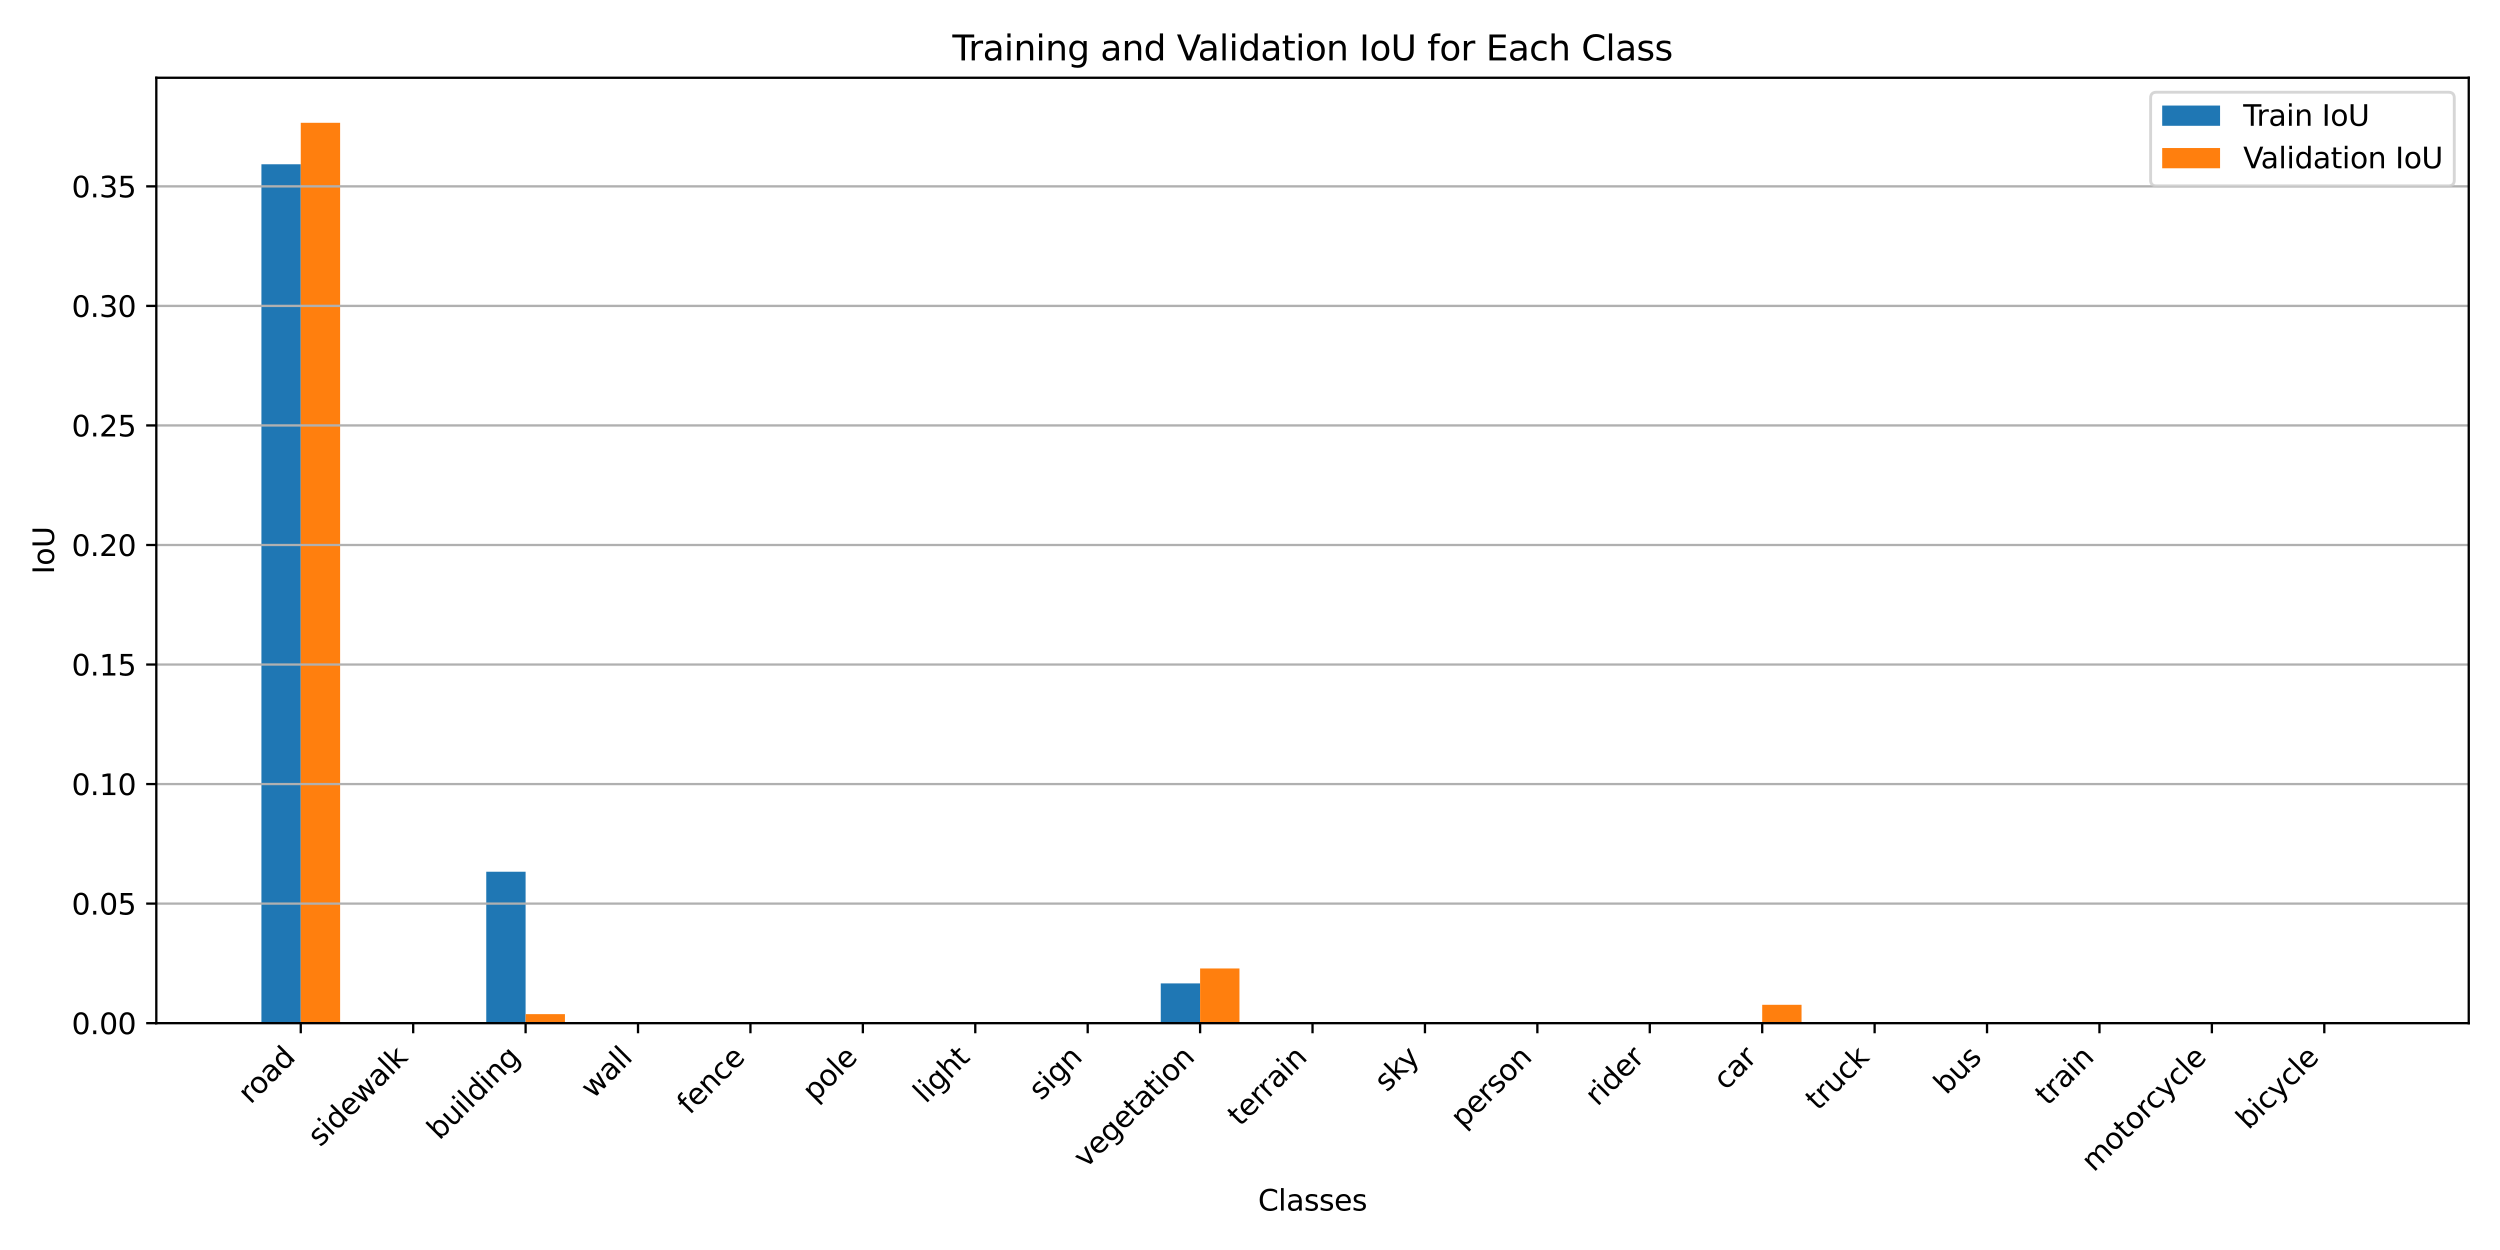 <?xml version="1.0" encoding="utf-8" standalone="no"?>
<!DOCTYPE svg PUBLIC "-//W3C//DTD SVG 1.1//EN"
  "http://www.w3.org/Graphics/SVG/1.1/DTD/svg11.dtd">
<svg xmlns:xlink="http://www.w3.org/1999/xlink" width="864pt" height="432pt" viewBox="0 0 864 432" xmlns="http://www.w3.org/2000/svg" version="1.1">
 <defs>
  <style type="text/css">*{stroke-linejoin: round; stroke-linecap: butt}</style>
 </defs>
 <g id="figure_1">
  <g id="patch_1">
   <path d="M 0 432 
L 864 432 
L 864 0 
L 0 0 
z
" style="fill: #ffffff"/>
  </g>
  <g id="axes_1">
   <g id="patch_2">
    <path d="M 54.02 353.599 
L 853.2 353.599 
L 853.2 26.88 
L 54.02 26.88 
z
" style="fill: #ffffff"/>
   </g>
   <g id="patch_3">
    <path d="M 90.346 353.599 
L 103.944 353.599 
L 103.944 56.779 
L 90.346 56.779 
z
" clip-path="url(#pbf9ec609a4)" style="fill: #1f77b4"/>
   </g>
   <g id="patch_4">
    <path d="M 129.198 353.599 
L 142.796 353.599 
L 142.796 353.359 
L 129.198 353.359 
z
" clip-path="url(#pbf9ec609a4)" style="fill: #1f77b4"/>
   </g>
   <g id="patch_5">
    <path d="M 168.05 353.599 
L 181.648 353.599 
L 181.648 301.275 
L 168.05 301.275 
z
" clip-path="url(#pbf9ec609a4)" style="fill: #1f77b4"/>
   </g>
   <g id="patch_6">
    <path d="M 206.902 353.599 
L 220.5 353.599 
L 220.5 353.599 
L 206.902 353.599 
z
" clip-path="url(#pbf9ec609a4)" style="fill: #1f77b4"/>
   </g>
   <g id="patch_7">
    <path d="M 245.753 353.599 
L 259.351 353.599 
L 259.351 353.599 
L 245.753 353.599 
z
" clip-path="url(#pbf9ec609a4)" style="fill: #1f77b4"/>
   </g>
   <g id="patch_8">
    <path d="M 284.605 353.599 
L 298.203 353.599 
L 298.203 353.599 
L 284.605 353.599 
z
" clip-path="url(#pbf9ec609a4)" style="fill: #1f77b4"/>
   </g>
   <g id="patch_9">
    <path d="M 323.457 353.599 
L 337.055 353.599 
L 337.055 353.599 
L 323.457 353.599 
z
" clip-path="url(#pbf9ec609a4)" style="fill: #1f77b4"/>
   </g>
   <g id="patch_10">
    <path d="M 362.308 353.599 
L 375.907 353.599 
L 375.907 353.599 
L 362.308 353.599 
z
" clip-path="url(#pbf9ec609a4)" style="fill: #1f77b4"/>
   </g>
   <g id="patch_11">
    <path d="M 401.16 353.599 
L 414.758 353.599 
L 414.758 339.866 
L 401.16 339.866 
z
" clip-path="url(#pbf9ec609a4)" style="fill: #1f77b4"/>
   </g>
   <g id="patch_12">
    <path d="M 440.012 353.599 
L 453.61 353.599 
L 453.61 353.599 
L 440.012 353.599 
z
" clip-path="url(#pbf9ec609a4)" style="fill: #1f77b4"/>
   </g>
   <g id="patch_13">
    <path d="M 478.864 353.599 
L 492.462 353.599 
L 492.462 353.599 
L 478.864 353.599 
z
" clip-path="url(#pbf9ec609a4)" style="fill: #1f77b4"/>
   </g>
   <g id="patch_14">
    <path d="M 517.715 353.599 
L 531.313 353.599 
L 531.313 353.599 
L 517.715 353.599 
z
" clip-path="url(#pbf9ec609a4)" style="fill: #1f77b4"/>
   </g>
   <g id="patch_15">
    <path d="M 556.567 353.599 
L 570.165 353.599 
L 570.165 353.599 
L 556.567 353.599 
z
" clip-path="url(#pbf9ec609a4)" style="fill: #1f77b4"/>
   </g>
   <g id="patch_16">
    <path d="M 595.419 353.599 
L 609.017 353.599 
L 609.017 353.218 
L 595.419 353.218 
z
" clip-path="url(#pbf9ec609a4)" style="fill: #1f77b4"/>
   </g>
   <g id="patch_17">
    <path d="M 634.271 353.599 
L 647.869 353.599 
L 647.869 353.599 
L 634.271 353.599 
z
" clip-path="url(#pbf9ec609a4)" style="fill: #1f77b4"/>
   </g>
   <g id="patch_18">
    <path d="M 673.122 353.599 
L 686.72 353.599 
L 686.72 353.449 
L 673.122 353.449 
z
" clip-path="url(#pbf9ec609a4)" style="fill: #1f77b4"/>
   </g>
   <g id="patch_19">
    <path d="M 711.974 353.599 
L 725.572 353.599 
L 725.572 353.599 
L 711.974 353.599 
z
" clip-path="url(#pbf9ec609a4)" style="fill: #1f77b4"/>
   </g>
   <g id="patch_20">
    <path d="M 750.826 353.599 
L 764.424 353.599 
L 764.424 353.599 
L 750.826 353.599 
z
" clip-path="url(#pbf9ec609a4)" style="fill: #1f77b4"/>
   </g>
   <g id="patch_21">
    <path d="M 789.677 353.599 
L 803.276 353.599 
L 803.276 353.599 
L 789.677 353.599 
z
" clip-path="url(#pbf9ec609a4)" style="fill: #1f77b4"/>
   </g>
   <g id="patch_22">
    <path d="M 103.944 353.599 
L 117.543 353.599 
L 117.543 42.438 
L 103.944 42.438 
z
" clip-path="url(#pbf9ec609a4)" style="fill: #ff7f0e"/>
   </g>
   <g id="patch_23">
    <path d="M 142.796 353.599 
L 156.394 353.599 
L 156.394 353.599 
L 142.796 353.599 
z
" clip-path="url(#pbf9ec609a4)" style="fill: #ff7f0e"/>
   </g>
   <g id="patch_24">
    <path d="M 181.648 353.599 
L 195.246 353.599 
L 195.246 350.495 
L 181.648 350.495 
z
" clip-path="url(#pbf9ec609a4)" style="fill: #ff7f0e"/>
   </g>
   <g id="patch_25">
    <path d="M 220.5 353.599 
L 234.098 353.599 
L 234.098 353.599 
L 220.5 353.599 
z
" clip-path="url(#pbf9ec609a4)" style="fill: #ff7f0e"/>
   </g>
   <g id="patch_26">
    <path d="M 259.351 353.599 
L 272.949 353.599 
L 272.949 353.599 
L 259.351 353.599 
z
" clip-path="url(#pbf9ec609a4)" style="fill: #ff7f0e"/>
   </g>
   <g id="patch_27">
    <path d="M 298.203 353.599 
L 311.801 353.599 
L 311.801 353.599 
L 298.203 353.599 
z
" clip-path="url(#pbf9ec609a4)" style="fill: #ff7f0e"/>
   </g>
   <g id="patch_28">
    <path d="M 337.055 353.599 
L 350.653 353.599 
L 350.653 353.599 
L 337.055 353.599 
z
" clip-path="url(#pbf9ec609a4)" style="fill: #ff7f0e"/>
   </g>
   <g id="patch_29">
    <path d="M 375.907 353.599 
L 389.505 353.599 
L 389.505 353.599 
L 375.907 353.599 
z
" clip-path="url(#pbf9ec609a4)" style="fill: #ff7f0e"/>
   </g>
   <g id="patch_30">
    <path d="M 414.758 353.599 
L 428.356 353.599 
L 428.356 334.691 
L 414.758 334.691 
z
" clip-path="url(#pbf9ec609a4)" style="fill: #ff7f0e"/>
   </g>
   <g id="patch_31">
    <path d="M 453.61 353.599 
L 467.208 353.599 
L 467.208 353.599 
L 453.61 353.599 
z
" clip-path="url(#pbf9ec609a4)" style="fill: #ff7f0e"/>
   </g>
   <g id="patch_32">
    <path d="M 492.462 353.599 
L 506.06 353.599 
L 506.06 353.599 
L 492.462 353.599 
z
" clip-path="url(#pbf9ec609a4)" style="fill: #ff7f0e"/>
   </g>
   <g id="patch_33">
    <path d="M 531.313 353.599 
L 544.912 353.599 
L 544.912 353.599 
L 531.313 353.599 
z
" clip-path="url(#pbf9ec609a4)" style="fill: #ff7f0e"/>
   </g>
   <g id="patch_34">
    <path d="M 570.165 353.599 
L 583.763 353.599 
L 583.763 353.599 
L 570.165 353.599 
z
" clip-path="url(#pbf9ec609a4)" style="fill: #ff7f0e"/>
   </g>
   <g id="patch_35">
    <path d="M 609.017 353.599 
L 622.615 353.599 
L 622.615 347.263 
L 609.017 347.263 
z
" clip-path="url(#pbf9ec609a4)" style="fill: #ff7f0e"/>
   </g>
   <g id="patch_36">
    <path d="M 647.869 353.599 
L 661.467 353.599 
L 661.467 353.599 
L 647.869 353.599 
z
" clip-path="url(#pbf9ec609a4)" style="fill: #ff7f0e"/>
   </g>
   <g id="patch_37">
    <path d="M 686.72 353.599 
L 700.318 353.599 
L 700.318 353.599 
L 686.72 353.599 
z
" clip-path="url(#pbf9ec609a4)" style="fill: #ff7f0e"/>
   </g>
   <g id="patch_38">
    <path d="M 725.572 353.599 
L 739.17 353.599 
L 739.17 353.599 
L 725.572 353.599 
z
" clip-path="url(#pbf9ec609a4)" style="fill: #ff7f0e"/>
   </g>
   <g id="patch_39">
    <path d="M 764.424 353.599 
L 778.022 353.599 
L 778.022 353.599 
L 764.424 353.599 
z
" clip-path="url(#pbf9ec609a4)" style="fill: #ff7f0e"/>
   </g>
   <g id="patch_40">
    <path d="M 803.276 353.599 
L 816.874 353.599 
L 816.874 353.599 
L 803.276 353.599 
z
" clip-path="url(#pbf9ec609a4)" style="fill: #ff7f0e"/>
   </g>
   <g id="matplotlib.axis_1">
    <g id="xtick_1">
     <g id="line2d_1">
      <defs>
       <path id="mb84dfd1d42" d="M 0 0 
L 0 3.5 
" style="stroke: #000000; stroke-width: 0.8"/>
      </defs>
      <g>
       <use xlink:href="#mb84dfd1d42" x="103.944" y="353.599" style="stroke: #000000; stroke-width: 0.8"/>
      </g>
     </g>
     <g id="text_1">
      <!-- road -->
      <g transform="translate(86.577 381.869) rotate(-45) scale(0.1 -0.1)">
       <defs>
        <path id="DejaVuSans-72" d="M 2631 2963 
Q 2534 3019 2420 3045 
Q 2306 3072 2169 3072 
Q 1681 3072 1420 2755 
Q 1159 2438 1159 1844 
L 1159 0 
L 581 0 
L 581 3500 
L 1159 3500 
L 1159 2956 
Q 1341 3275 1631 3429 
Q 1922 3584 2338 3584 
Q 2397 3584 2469 3576 
Q 2541 3569 2628 3553 
L 2631 2963 
z
" transform="scale(0.016)"/>
        <path id="DejaVuSans-6f" d="M 1959 3097 
Q 1497 3097 1228 2736 
Q 959 2375 959 1747 
Q 959 1119 1226 758 
Q 1494 397 1959 397 
Q 2419 397 2687 759 
Q 2956 1122 2956 1747 
Q 2956 2369 2687 2733 
Q 2419 3097 1959 3097 
z
M 1959 3584 
Q 2709 3584 3137 3096 
Q 3566 2609 3566 1747 
Q 3566 888 3137 398 
Q 2709 -91 1959 -91 
Q 1206 -91 779 398 
Q 353 888 353 1747 
Q 353 2609 779 3096 
Q 1206 3584 1959 3584 
z
" transform="scale(0.016)"/>
        <path id="DejaVuSans-61" d="M 2194 1759 
Q 1497 1759 1228 1600 
Q 959 1441 959 1056 
Q 959 750 1161 570 
Q 1363 391 1709 391 
Q 2188 391 2477 730 
Q 2766 1069 2766 1631 
L 2766 1759 
L 2194 1759 
z
M 3341 1997 
L 3341 0 
L 2766 0 
L 2766 531 
Q 2569 213 2275 61 
Q 1981 -91 1556 -91 
Q 1019 -91 701 211 
Q 384 513 384 1019 
Q 384 1609 779 1909 
Q 1175 2209 1959 2209 
L 2766 2209 
L 2766 2266 
Q 2766 2663 2505 2880 
Q 2244 3097 1772 3097 
Q 1472 3097 1187 3025 
Q 903 2953 641 2809 
L 641 3341 
Q 956 3463 1253 3523 
Q 1550 3584 1831 3584 
Q 2591 3584 2966 3190 
Q 3341 2797 3341 1997 
z
" transform="scale(0.016)"/>
        <path id="DejaVuSans-64" d="M 2906 2969 
L 2906 4863 
L 3481 4863 
L 3481 0 
L 2906 0 
L 2906 525 
Q 2725 213 2448 61 
Q 2172 -91 1784 -91 
Q 1150 -91 751 415 
Q 353 922 353 1747 
Q 353 2572 751 3078 
Q 1150 3584 1784 3584 
Q 2172 3584 2448 3432 
Q 2725 3281 2906 2969 
z
M 947 1747 
Q 947 1113 1208 752 
Q 1469 391 1925 391 
Q 2381 391 2643 752 
Q 2906 1113 2906 1747 
Q 2906 2381 2643 2742 
Q 2381 3103 1925 3103 
Q 1469 3103 1208 2742 
Q 947 2381 947 1747 
z
" transform="scale(0.016)"/>
       </defs>
       <use xlink:href="#DejaVuSans-72"/>
       <use xlink:href="#DejaVuSans-6f" x="38.863"/>
       <use xlink:href="#DejaVuSans-61" x="100.045"/>
       <use xlink:href="#DejaVuSans-64" x="161.324"/>
      </g>
     </g>
    </g>
    <g id="xtick_2">
     <g id="line2d_2">
      <g>
       <use xlink:href="#mb84dfd1d42" x="142.796" y="353.599" style="stroke: #000000; stroke-width: 0.8"/>
      </g>
     </g>
     <g id="text_2">
      <!-- sidewalk -->
      <g transform="translate(110.663 396.635) rotate(-45) scale(0.1 -0.1)">
       <defs>
        <path id="DejaVuSans-73" d="M 2834 3397 
L 2834 2853 
Q 2591 2978 2328 3040 
Q 2066 3103 1784 3103 
Q 1356 3103 1142 2972 
Q 928 2841 928 2578 
Q 928 2378 1081 2264 
Q 1234 2150 1697 2047 
L 1894 2003 
Q 2506 1872 2764 1633 
Q 3022 1394 3022 966 
Q 3022 478 2636 193 
Q 2250 -91 1575 -91 
Q 1294 -91 989 -36 
Q 684 19 347 128 
L 347 722 
Q 666 556 975 473 
Q 1284 391 1588 391 
Q 1994 391 2212 530 
Q 2431 669 2431 922 
Q 2431 1156 2273 1281 
Q 2116 1406 1581 1522 
L 1381 1569 
Q 847 1681 609 1914 
Q 372 2147 372 2553 
Q 372 3047 722 3315 
Q 1072 3584 1716 3584 
Q 2034 3584 2315 3537 
Q 2597 3491 2834 3397 
z
" transform="scale(0.016)"/>
        <path id="DejaVuSans-69" d="M 603 3500 
L 1178 3500 
L 1178 0 
L 603 0 
L 603 3500 
z
M 603 4863 
L 1178 4863 
L 1178 4134 
L 603 4134 
L 603 4863 
z
" transform="scale(0.016)"/>
        <path id="DejaVuSans-65" d="M 3597 1894 
L 3597 1613 
L 953 1613 
Q 991 1019 1311 708 
Q 1631 397 2203 397 
Q 2534 397 2845 478 
Q 3156 559 3463 722 
L 3463 178 
Q 3153 47 2828 -22 
Q 2503 -91 2169 -91 
Q 1331 -91 842 396 
Q 353 884 353 1716 
Q 353 2575 817 3079 
Q 1281 3584 2069 3584 
Q 2775 3584 3186 3129 
Q 3597 2675 3597 1894 
z
M 3022 2063 
Q 3016 2534 2758 2815 
Q 2500 3097 2075 3097 
Q 1594 3097 1305 2825 
Q 1016 2553 972 2059 
L 3022 2063 
z
" transform="scale(0.016)"/>
        <path id="DejaVuSans-77" d="M 269 3500 
L 844 3500 
L 1563 769 
L 2278 3500 
L 2956 3500 
L 3675 769 
L 4391 3500 
L 4966 3500 
L 4050 0 
L 3372 0 
L 2619 2869 
L 1863 0 
L 1184 0 
L 269 3500 
z
" transform="scale(0.016)"/>
        <path id="DejaVuSans-6c" d="M 603 4863 
L 1178 4863 
L 1178 0 
L 603 0 
L 603 4863 
z
" transform="scale(0.016)"/>
        <path id="DejaVuSans-6b" d="M 581 4863 
L 1159 4863 
L 1159 1991 
L 2875 3500 
L 3609 3500 
L 1753 1863 
L 3688 0 
L 2938 0 
L 1159 1709 
L 1159 0 
L 581 0 
L 581 4863 
z
" transform="scale(0.016)"/>
       </defs>
       <use xlink:href="#DejaVuSans-73"/>
       <use xlink:href="#DejaVuSans-69" x="52.1"/>
       <use xlink:href="#DejaVuSans-64" x="79.883"/>
       <use xlink:href="#DejaVuSans-65" x="143.359"/>
       <use xlink:href="#DejaVuSans-77" x="204.883"/>
       <use xlink:href="#DejaVuSans-61" x="286.67"/>
       <use xlink:href="#DejaVuSans-6c" x="347.949"/>
       <use xlink:href="#DejaVuSans-6b" x="375.732"/>
      </g>
     </g>
    </g>
    <g id="xtick_3">
     <g id="line2d_3">
      <g>
       <use xlink:href="#mb84dfd1d42" x="181.648" y="353.599" style="stroke: #000000; stroke-width: 0.8"/>
      </g>
     </g>
     <g id="text_3">
      <!-- building -->
      <g transform="translate(151.854 394.295) rotate(-45) scale(0.1 -0.1)">
       <defs>
        <path id="DejaVuSans-62" d="M 3116 1747 
Q 3116 2381 2855 2742 
Q 2594 3103 2138 3103 
Q 1681 3103 1420 2742 
Q 1159 2381 1159 1747 
Q 1159 1113 1420 752 
Q 1681 391 2138 391 
Q 2594 391 2855 752 
Q 3116 1113 3116 1747 
z
M 1159 2969 
Q 1341 3281 1617 3432 
Q 1894 3584 2278 3584 
Q 2916 3584 3314 3078 
Q 3713 2572 3713 1747 
Q 3713 922 3314 415 
Q 2916 -91 2278 -91 
Q 1894 -91 1617 61 
Q 1341 213 1159 525 
L 1159 0 
L 581 0 
L 581 4863 
L 1159 4863 
L 1159 2969 
z
" transform="scale(0.016)"/>
        <path id="DejaVuSans-75" d="M 544 1381 
L 544 3500 
L 1119 3500 
L 1119 1403 
Q 1119 906 1312 657 
Q 1506 409 1894 409 
Q 2359 409 2629 706 
Q 2900 1003 2900 1516 
L 2900 3500 
L 3475 3500 
L 3475 0 
L 2900 0 
L 2900 538 
Q 2691 219 2414 64 
Q 2138 -91 1772 -91 
Q 1169 -91 856 284 
Q 544 659 544 1381 
z
M 1991 3584 
L 1991 3584 
z
" transform="scale(0.016)"/>
        <path id="DejaVuSans-6e" d="M 3513 2113 
L 3513 0 
L 2938 0 
L 2938 2094 
Q 2938 2591 2744 2837 
Q 2550 3084 2163 3084 
Q 1697 3084 1428 2787 
Q 1159 2491 1159 1978 
L 1159 0 
L 581 0 
L 581 3500 
L 1159 3500 
L 1159 2956 
Q 1366 3272 1645 3428 
Q 1925 3584 2291 3584 
Q 2894 3584 3203 3211 
Q 3513 2838 3513 2113 
z
" transform="scale(0.016)"/>
        <path id="DejaVuSans-67" d="M 2906 1791 
Q 2906 2416 2648 2759 
Q 2391 3103 1925 3103 
Q 1463 3103 1205 2759 
Q 947 2416 947 1791 
Q 947 1169 1205 825 
Q 1463 481 1925 481 
Q 2391 481 2648 825 
Q 2906 1169 2906 1791 
z
M 3481 434 
Q 3481 -459 3084 -895 
Q 2688 -1331 1869 -1331 
Q 1566 -1331 1297 -1286 
Q 1028 -1241 775 -1147 
L 775 -588 
Q 1028 -725 1275 -790 
Q 1522 -856 1778 -856 
Q 2344 -856 2625 -561 
Q 2906 -266 2906 331 
L 2906 616 
Q 2728 306 2450 153 
Q 2172 0 1784 0 
Q 1141 0 747 490 
Q 353 981 353 1791 
Q 353 2603 747 3093 
Q 1141 3584 1784 3584 
Q 2172 3584 2450 3431 
Q 2728 3278 2906 2969 
L 2906 3500 
L 3481 3500 
L 3481 434 
z
" transform="scale(0.016)"/>
       </defs>
       <use xlink:href="#DejaVuSans-62"/>
       <use xlink:href="#DejaVuSans-75" x="63.477"/>
       <use xlink:href="#DejaVuSans-69" x="126.855"/>
       <use xlink:href="#DejaVuSans-6c" x="154.639"/>
       <use xlink:href="#DejaVuSans-64" x="182.422"/>
       <use xlink:href="#DejaVuSans-69" x="245.898"/>
       <use xlink:href="#DejaVuSans-6e" x="273.682"/>
       <use xlink:href="#DejaVuSans-67" x="337.061"/>
      </g>
     </g>
    </g>
    <g id="xtick_4">
     <g id="line2d_4">
      <g>
       <use xlink:href="#mb84dfd1d42" x="220.5" y="353.599" style="stroke: #000000; stroke-width: 0.8"/>
      </g>
     </g>
     <g id="text_4">
      <!-- wall -->
      <g transform="translate(204.984 380.017) rotate(-45) scale(0.1 -0.1)">
       <use xlink:href="#DejaVuSans-77"/>
       <use xlink:href="#DejaVuSans-61" x="81.787"/>
       <use xlink:href="#DejaVuSans-6c" x="143.066"/>
       <use xlink:href="#DejaVuSans-6c" x="170.85"/>
      </g>
     </g>
    </g>
    <g id="xtick_5">
     <g id="line2d_5">
      <g>
       <use xlink:href="#mb84dfd1d42" x="259.351" y="353.599" style="stroke: #000000; stroke-width: 0.8"/>
      </g>
     </g>
     <g id="text_5">
      <!-- fence -->
      <g transform="translate(238.32 385.533) rotate(-45) scale(0.1 -0.1)">
       <defs>
        <path id="DejaVuSans-66" d="M 2375 4863 
L 2375 4384 
L 1825 4384 
Q 1516 4384 1395 4259 
Q 1275 4134 1275 3809 
L 1275 3500 
L 2222 3500 
L 2222 3053 
L 1275 3053 
L 1275 0 
L 697 0 
L 697 3053 
L 147 3053 
L 147 3500 
L 697 3500 
L 697 3744 
Q 697 4328 969 4595 
Q 1241 4863 1831 4863 
L 2375 4863 
z
" transform="scale(0.016)"/>
        <path id="DejaVuSans-63" d="M 3122 3366 
L 3122 2828 
Q 2878 2963 2633 3030 
Q 2388 3097 2138 3097 
Q 1578 3097 1268 2742 
Q 959 2388 959 1747 
Q 959 1106 1268 751 
Q 1578 397 2138 397 
Q 2388 397 2633 464 
Q 2878 531 3122 666 
L 3122 134 
Q 2881 22 2623 -34 
Q 2366 -91 2075 -91 
Q 1284 -91 818 406 
Q 353 903 353 1747 
Q 353 2603 823 3093 
Q 1294 3584 2113 3584 
Q 2378 3584 2631 3529 
Q 2884 3475 3122 3366 
z
" transform="scale(0.016)"/>
       </defs>
       <use xlink:href="#DejaVuSans-66"/>
       <use xlink:href="#DejaVuSans-65" x="35.205"/>
       <use xlink:href="#DejaVuSans-6e" x="96.729"/>
       <use xlink:href="#DejaVuSans-63" x="160.107"/>
       <use xlink:href="#DejaVuSans-65" x="215.088"/>
      </g>
     </g>
    </g>
    <g id="xtick_6">
     <g id="line2d_6">
      <g>
       <use xlink:href="#mb84dfd1d42" x="298.203" y="353.599" style="stroke: #000000; stroke-width: 0.8"/>
      </g>
     </g>
     <g id="text_6">
      <!-- pole -->
      <g transform="translate(281.602 381.103) rotate(-45) scale(0.1 -0.1)">
       <defs>
        <path id="DejaVuSans-70" d="M 1159 525 
L 1159 -1331 
L 581 -1331 
L 581 3500 
L 1159 3500 
L 1159 2969 
Q 1341 3281 1617 3432 
Q 1894 3584 2278 3584 
Q 2916 3584 3314 3078 
Q 3713 2572 3713 1747 
Q 3713 922 3314 415 
Q 2916 -91 2278 -91 
Q 1894 -91 1617 61 
Q 1341 213 1159 525 
z
M 3116 1747 
Q 3116 2381 2855 2742 
Q 2594 3103 2138 3103 
Q 1681 3103 1420 2742 
Q 1159 2381 1159 1747 
Q 1159 1113 1420 752 
Q 1681 391 2138 391 
Q 2594 391 2855 752 
Q 3116 1113 3116 1747 
z
" transform="scale(0.016)"/>
       </defs>
       <use xlink:href="#DejaVuSans-70"/>
       <use xlink:href="#DejaVuSans-6f" x="63.477"/>
       <use xlink:href="#DejaVuSans-6c" x="124.658"/>
       <use xlink:href="#DejaVuSans-65" x="152.441"/>
      </g>
     </g>
    </g>
    <g id="xtick_7">
     <g id="line2d_7">
      <g>
       <use xlink:href="#mb84dfd1d42" x="337.055" y="353.599" style="stroke: #000000; stroke-width: 0.8"/>
      </g>
     </g>
     <g id="text_7">
      <!-- light -->
      <g transform="translate(319.913 381.644) rotate(-45) scale(0.1 -0.1)">
       <defs>
        <path id="DejaVuSans-68" d="M 3513 2113 
L 3513 0 
L 2938 0 
L 2938 2094 
Q 2938 2591 2744 2837 
Q 2550 3084 2163 3084 
Q 1697 3084 1428 2787 
Q 1159 2491 1159 1978 
L 1159 0 
L 581 0 
L 581 4863 
L 1159 4863 
L 1159 2956 
Q 1366 3272 1645 3428 
Q 1925 3584 2291 3584 
Q 2894 3584 3203 3211 
Q 3513 2838 3513 2113 
z
" transform="scale(0.016)"/>
        <path id="DejaVuSans-74" d="M 1172 4494 
L 1172 3500 
L 2356 3500 
L 2356 3053 
L 1172 3053 
L 1172 1153 
Q 1172 725 1289 603 
Q 1406 481 1766 481 
L 2356 481 
L 2356 0 
L 1766 0 
Q 1100 0 847 248 
Q 594 497 594 1153 
L 594 3053 
L 172 3053 
L 172 3500 
L 594 3500 
L 594 4494 
L 1172 4494 
z
" transform="scale(0.016)"/>
       </defs>
       <use xlink:href="#DejaVuSans-6c"/>
       <use xlink:href="#DejaVuSans-69" x="27.783"/>
       <use xlink:href="#DejaVuSans-67" x="55.566"/>
       <use xlink:href="#DejaVuSans-68" x="119.043"/>
       <use xlink:href="#DejaVuSans-74" x="182.422"/>
      </g>
     </g>
    </g>
    <g id="xtick_8">
     <g id="line2d_8">
      <g>
       <use xlink:href="#mb84dfd1d42" x="375.907" y="353.599" style="stroke: #000000; stroke-width: 0.8"/>
      </g>
     </g>
     <g id="text_8">
      <!-- sign -->
      <g transform="translate(359.818 380.591) rotate(-45) scale(0.1 -0.1)">
       <use xlink:href="#DejaVuSans-73"/>
       <use xlink:href="#DejaVuSans-69" x="52.1"/>
       <use xlink:href="#DejaVuSans-67" x="79.883"/>
       <use xlink:href="#DejaVuSans-6e" x="143.359"/>
      </g>
     </g>
    </g>
    <g id="xtick_9">
     <g id="line2d_9">
      <g>
       <use xlink:href="#mb84dfd1d42" x="414.758" y="353.599" style="stroke: #000000; stroke-width: 0.8"/>
      </g>
     </g>
     <g id="text_9">
      <!-- vegetation -->
      <g transform="translate(375.262 403.998) rotate(-45) scale(0.1 -0.1)">
       <defs>
        <path id="DejaVuSans-76" d="M 191 3500 
L 800 3500 
L 1894 563 
L 2988 3500 
L 3597 3500 
L 2284 0 
L 1503 0 
L 191 3500 
z
" transform="scale(0.016)"/>
       </defs>
       <use xlink:href="#DejaVuSans-76"/>
       <use xlink:href="#DejaVuSans-65" x="59.18"/>
       <use xlink:href="#DejaVuSans-67" x="120.703"/>
       <use xlink:href="#DejaVuSans-65" x="184.18"/>
       <use xlink:href="#DejaVuSans-74" x="245.703"/>
       <use xlink:href="#DejaVuSans-61" x="284.912"/>
       <use xlink:href="#DejaVuSans-74" x="346.191"/>
       <use xlink:href="#DejaVuSans-69" x="385.4"/>
       <use xlink:href="#DejaVuSans-6f" x="413.184"/>
       <use xlink:href="#DejaVuSans-6e" x="474.365"/>
      </g>
     </g>
    </g>
    <g id="xtick_10">
     <g id="line2d_10">
      <g>
       <use xlink:href="#mb84dfd1d42" x="453.61" y="353.599" style="stroke: #000000; stroke-width: 0.8"/>
      </g>
     </g>
     <g id="text_10">
      <!-- terrain -->
      <g transform="translate(428.547 389.564) rotate(-45) scale(0.1 -0.1)">
       <use xlink:href="#DejaVuSans-74"/>
       <use xlink:href="#DejaVuSans-65" x="39.209"/>
       <use xlink:href="#DejaVuSans-72" x="100.732"/>
       <use xlink:href="#DejaVuSans-72" x="140.096"/>
       <use xlink:href="#DejaVuSans-61" x="181.209"/>
       <use xlink:href="#DejaVuSans-69" x="242.488"/>
       <use xlink:href="#DejaVuSans-6e" x="270.271"/>
      </g>
     </g>
    </g>
    <g id="xtick_11">
     <g id="line2d_11">
      <g>
       <use xlink:href="#mb84dfd1d42" x="492.462" y="353.599" style="stroke: #000000; stroke-width: 0.8"/>
      </g>
     </g>
     <g id="text_11">
      <!-- sky -->
      <g transform="translate(479.284 377.679) rotate(-45) scale(0.1 -0.1)">
       <defs>
        <path id="DejaVuSans-79" d="M 2059 -325 
Q 1816 -950 1584 -1140 
Q 1353 -1331 966 -1331 
L 506 -1331 
L 506 -850 
L 844 -850 
Q 1081 -850 1212 -737 
Q 1344 -625 1503 -206 
L 1606 56 
L 191 3500 
L 800 3500 
L 1894 763 
L 2988 3500 
L 3597 3500 
L 2059 -325 
z
" transform="scale(0.016)"/>
       </defs>
       <use xlink:href="#DejaVuSans-73"/>
       <use xlink:href="#DejaVuSans-6b" x="52.1"/>
       <use xlink:href="#DejaVuSans-79" x="106.385"/>
      </g>
     </g>
    </g>
    <g id="xtick_12">
     <g id="line2d_12">
      <g>
       <use xlink:href="#mb84dfd1d42" x="531.313" y="353.599" style="stroke: #000000; stroke-width: 0.8"/>
      </g>
     </g>
     <g id="text_12">
      <!-- person -->
      <g transform="translate(505.605 390.211) rotate(-45) scale(0.1 -0.1)">
       <use xlink:href="#DejaVuSans-70"/>
       <use xlink:href="#DejaVuSans-65" x="63.477"/>
       <use xlink:href="#DejaVuSans-72" x="125"/>
       <use xlink:href="#DejaVuSans-73" x="166.113"/>
       <use xlink:href="#DejaVuSans-6f" x="218.213"/>
       <use xlink:href="#DejaVuSans-6e" x="279.395"/>
      </g>
     </g>
    </g>
    <g id="xtick_13">
     <g id="line2d_13">
      <g>
       <use xlink:href="#mb84dfd1d42" x="570.165" y="353.599" style="stroke: #000000; stroke-width: 0.8"/>
      </g>
     </g>
     <g id="text_13">
      <!-- rider -->
      <g transform="translate(552.077 382.59) rotate(-45) scale(0.1 -0.1)">
       <use xlink:href="#DejaVuSans-72"/>
       <use xlink:href="#DejaVuSans-69" x="41.113"/>
       <use xlink:href="#DejaVuSans-64" x="68.896"/>
       <use xlink:href="#DejaVuSans-65" x="132.373"/>
       <use xlink:href="#DejaVuSans-72" x="193.896"/>
      </g>
     </g>
    </g>
    <g id="xtick_14">
     <g id="line2d_14">
      <g>
       <use xlink:href="#mb84dfd1d42" x="609.017" y="353.599" style="stroke: #000000; stroke-width: 0.8"/>
      </g>
     </g>
     <g id="text_14">
      <!-- car -->
      <g transform="translate(596.418 377.1) rotate(-45) scale(0.1 -0.1)">
       <use xlink:href="#DejaVuSans-63"/>
       <use xlink:href="#DejaVuSans-61" x="54.98"/>
       <use xlink:href="#DejaVuSans-72" x="116.26"/>
      </g>
     </g>
    </g>
    <g id="xtick_15">
     <g id="line2d_15">
      <g>
       <use xlink:href="#mb84dfd1d42" x="647.869" y="353.599" style="stroke: #000000; stroke-width: 0.8"/>
      </g>
     </g>
     <g id="text_15">
      <!-- truck -->
      <g transform="translate(628.255 384.115) rotate(-45) scale(0.1 -0.1)">
       <use xlink:href="#DejaVuSans-74"/>
       <use xlink:href="#DejaVuSans-72" x="39.209"/>
       <use xlink:href="#DejaVuSans-75" x="80.322"/>
       <use xlink:href="#DejaVuSans-63" x="143.701"/>
       <use xlink:href="#DejaVuSans-6b" x="198.682"/>
      </g>
     </g>
    </g>
    <g id="xtick_16">
     <g id="line2d_16">
      <g>
       <use xlink:href="#mb84dfd1d42" x="686.72" y="353.599" style="stroke: #000000; stroke-width: 0.8"/>
      </g>
     </g>
     <g id="text_16">
      <!-- bus -->
      <g transform="translate(672.596 378.626) rotate(-45) scale(0.1 -0.1)">
       <use xlink:href="#DejaVuSans-62"/>
       <use xlink:href="#DejaVuSans-75" x="63.477"/>
       <use xlink:href="#DejaVuSans-73" x="126.855"/>
      </g>
     </g>
    </g>
    <g id="xtick_17">
     <g id="line2d_17">
      <g>
       <use xlink:href="#mb84dfd1d42" x="725.572" y="353.599" style="stroke: #000000; stroke-width: 0.8"/>
      </g>
     </g>
     <g id="text_17">
      <!-- train -->
      <g transform="translate(707.644 382.43) rotate(-45) scale(0.1 -0.1)">
       <use xlink:href="#DejaVuSans-74"/>
       <use xlink:href="#DejaVuSans-72" x="39.209"/>
       <use xlink:href="#DejaVuSans-61" x="80.322"/>
       <use xlink:href="#DejaVuSans-69" x="141.602"/>
       <use xlink:href="#DejaVuSans-6e" x="169.385"/>
      </g>
     </g>
    </g>
    <g id="xtick_18">
     <g id="line2d_18">
      <g>
       <use xlink:href="#mb84dfd1d42" x="764.424" y="353.599" style="stroke: #000000; stroke-width: 0.8"/>
      </g>
     </g>
     <g id="text_18">
      <!-- motorcycle -->
      <g transform="translate(723.616 405.31) rotate(-45) scale(0.1 -0.1)">
       <defs>
        <path id="DejaVuSans-6d" d="M 3328 2828 
Q 3544 3216 3844 3400 
Q 4144 3584 4550 3584 
Q 5097 3584 5394 3201 
Q 5691 2819 5691 2113 
L 5691 0 
L 5113 0 
L 5113 2094 
Q 5113 2597 4934 2840 
Q 4756 3084 4391 3084 
Q 3944 3084 3684 2787 
Q 3425 2491 3425 1978 
L 3425 0 
L 2847 0 
L 2847 2094 
Q 2847 2600 2669 2842 
Q 2491 3084 2119 3084 
Q 1678 3084 1418 2786 
Q 1159 2488 1159 1978 
L 1159 0 
L 581 0 
L 581 3500 
L 1159 3500 
L 1159 2956 
Q 1356 3278 1631 3431 
Q 1906 3584 2284 3584 
Q 2666 3584 2933 3390 
Q 3200 3197 3328 2828 
z
" transform="scale(0.016)"/>
       </defs>
       <use xlink:href="#DejaVuSans-6d"/>
       <use xlink:href="#DejaVuSans-6f" x="97.412"/>
       <use xlink:href="#DejaVuSans-74" x="158.594"/>
       <use xlink:href="#DejaVuSans-6f" x="197.803"/>
       <use xlink:href="#DejaVuSans-72" x="258.984"/>
       <use xlink:href="#DejaVuSans-63" x="297.848"/>
       <use xlink:href="#DejaVuSans-79" x="352.828"/>
       <use xlink:href="#DejaVuSans-63" x="412.008"/>
       <use xlink:href="#DejaVuSans-6c" x="466.988"/>
       <use xlink:href="#DejaVuSans-65" x="494.771"/>
      </g>
     </g>
    </g>
    <g id="xtick_19">
     <g id="line2d_19">
      <g>
       <use xlink:href="#mb84dfd1d42" x="803.276" y="353.599" style="stroke: #000000; stroke-width: 0.8"/>
      </g>
     </g>
     <g id="text_19">
      <!-- bicycle -->
      <g transform="translate(777.075 390.702) rotate(-45) scale(0.1 -0.1)">
       <use xlink:href="#DejaVuSans-62"/>
       <use xlink:href="#DejaVuSans-69" x="63.477"/>
       <use xlink:href="#DejaVuSans-63" x="91.26"/>
       <use xlink:href="#DejaVuSans-79" x="146.24"/>
       <use xlink:href="#DejaVuSans-63" x="205.42"/>
       <use xlink:href="#DejaVuSans-6c" x="260.4"/>
       <use xlink:href="#DejaVuSans-65" x="288.184"/>
      </g>
     </g>
    </g>
    <g id="text_20">
     <!-- Classes -->
     <g transform="translate(434.775 418.379) scale(0.1 -0.1)">
      <defs>
       <path id="DejaVuSans-43" d="M 4122 4306 
L 4122 3641 
Q 3803 3938 3442 4084 
Q 3081 4231 2675 4231 
Q 1875 4231 1450 3742 
Q 1025 3253 1025 2328 
Q 1025 1406 1450 917 
Q 1875 428 2675 428 
Q 3081 428 3442 575 
Q 3803 722 4122 1019 
L 4122 359 
Q 3791 134 3420 21 
Q 3050 -91 2638 -91 
Q 1578 -91 968 557 
Q 359 1206 359 2328 
Q 359 3453 968 4101 
Q 1578 4750 2638 4750 
Q 3056 4750 3426 4639 
Q 3797 4528 4122 4306 
z
" transform="scale(0.016)"/>
      </defs>
      <use xlink:href="#DejaVuSans-43"/>
      <use xlink:href="#DejaVuSans-6c" x="69.824"/>
      <use xlink:href="#DejaVuSans-61" x="97.607"/>
      <use xlink:href="#DejaVuSans-73" x="158.887"/>
      <use xlink:href="#DejaVuSans-73" x="210.986"/>
      <use xlink:href="#DejaVuSans-65" x="263.086"/>
      <use xlink:href="#DejaVuSans-73" x="324.609"/>
     </g>
    </g>
   </g>
   <g id="matplotlib.axis_2">
    <g id="ytick_1">
     <g id="line2d_20">
      <path d="M 54.02 353.599 
L 853.2 353.599 
" clip-path="url(#pbf9ec609a4)" style="fill: none; stroke: #b0b0b0; stroke-width: 0.8; stroke-linecap: square"/>
     </g>
     <g id="line2d_21">
      <defs>
       <path id="mf4d6994885" d="M 0 0 
L -3.5 0 
" style="stroke: #000000; stroke-width: 0.8"/>
      </defs>
      <g>
       <use xlink:href="#mf4d6994885" x="54.02" y="353.599" style="stroke: #000000; stroke-width: 0.8"/>
      </g>
     </g>
     <g id="text_21">
      <!-- 0.00 -->
      <g transform="translate(24.754 357.399) scale(0.1 -0.1)">
       <defs>
        <path id="DejaVuSans-30" d="M 2034 4250 
Q 1547 4250 1301 3770 
Q 1056 3291 1056 2328 
Q 1056 1369 1301 889 
Q 1547 409 2034 409 
Q 2525 409 2770 889 
Q 3016 1369 3016 2328 
Q 3016 3291 2770 3770 
Q 2525 4250 2034 4250 
z
M 2034 4750 
Q 2819 4750 3233 4129 
Q 3647 3509 3647 2328 
Q 3647 1150 3233 529 
Q 2819 -91 2034 -91 
Q 1250 -91 836 529 
Q 422 1150 422 2328 
Q 422 3509 836 4129 
Q 1250 4750 2034 4750 
z
" transform="scale(0.016)"/>
        <path id="DejaVuSans-2e" d="M 684 794 
L 1344 794 
L 1344 0 
L 684 0 
L 684 794 
z
" transform="scale(0.016)"/>
       </defs>
       <use xlink:href="#DejaVuSans-30"/>
       <use xlink:href="#DejaVuSans-2e" x="63.623"/>
       <use xlink:href="#DejaVuSans-30" x="95.41"/>
       <use xlink:href="#DejaVuSans-30" x="159.033"/>
      </g>
     </g>
    </g>
    <g id="ytick_2">
     <g id="line2d_22">
      <path d="M 54.02 312.287 
L 853.2 312.287 
" clip-path="url(#pbf9ec609a4)" style="fill: none; stroke: #b0b0b0; stroke-width: 0.8; stroke-linecap: square"/>
     </g>
     <g id="line2d_23">
      <g>
       <use xlink:href="#mf4d6994885" x="54.02" y="312.287" style="stroke: #000000; stroke-width: 0.8"/>
      </g>
     </g>
     <g id="text_22">
      <!-- 0.05 -->
      <g transform="translate(24.754 316.086) scale(0.1 -0.1)">
       <defs>
        <path id="DejaVuSans-35" d="M 691 4666 
L 3169 4666 
L 3169 4134 
L 1269 4134 
L 1269 2991 
Q 1406 3038 1543 3061 
Q 1681 3084 1819 3084 
Q 2600 3084 3056 2656 
Q 3513 2228 3513 1497 
Q 3513 744 3044 326 
Q 2575 -91 1722 -91 
Q 1428 -91 1123 -41 
Q 819 9 494 109 
L 494 744 
Q 775 591 1075 516 
Q 1375 441 1709 441 
Q 2250 441 2565 725 
Q 2881 1009 2881 1497 
Q 2881 1984 2565 2268 
Q 2250 2553 1709 2553 
Q 1456 2553 1204 2497 
Q 953 2441 691 2322 
L 691 4666 
z
" transform="scale(0.016)"/>
       </defs>
       <use xlink:href="#DejaVuSans-30"/>
       <use xlink:href="#DejaVuSans-2e" x="63.623"/>
       <use xlink:href="#DejaVuSans-30" x="95.41"/>
       <use xlink:href="#DejaVuSans-35" x="159.033"/>
      </g>
     </g>
    </g>
    <g id="ytick_3">
     <g id="line2d_24">
      <path d="M 54.02 270.975 
L 853.2 270.975 
" clip-path="url(#pbf9ec609a4)" style="fill: none; stroke: #b0b0b0; stroke-width: 0.8; stroke-linecap: square"/>
     </g>
     <g id="line2d_25">
      <g>
       <use xlink:href="#mf4d6994885" x="54.02" y="270.975" style="stroke: #000000; stroke-width: 0.8"/>
      </g>
     </g>
     <g id="text_23">
      <!-- 0.10 -->
      <g transform="translate(24.754 274.774) scale(0.1 -0.1)">
       <defs>
        <path id="DejaVuSans-31" d="M 794 531 
L 1825 531 
L 1825 4091 
L 703 3866 
L 703 4441 
L 1819 4666 
L 2450 4666 
L 2450 531 
L 3481 531 
L 3481 0 
L 794 0 
L 794 531 
z
" transform="scale(0.016)"/>
       </defs>
       <use xlink:href="#DejaVuSans-30"/>
       <use xlink:href="#DejaVuSans-2e" x="63.623"/>
       <use xlink:href="#DejaVuSans-31" x="95.41"/>
       <use xlink:href="#DejaVuSans-30" x="159.033"/>
      </g>
     </g>
    </g>
    <g id="ytick_4">
     <g id="line2d_26">
      <path d="M 54.02 229.662 
L 853.2 229.662 
" clip-path="url(#pbf9ec609a4)" style="fill: none; stroke: #b0b0b0; stroke-width: 0.8; stroke-linecap: square"/>
     </g>
     <g id="line2d_27">
      <g>
       <use xlink:href="#mf4d6994885" x="54.02" y="229.662" style="stroke: #000000; stroke-width: 0.8"/>
      </g>
     </g>
     <g id="text_24">
      <!-- 0.15 -->
      <g transform="translate(24.754 233.461) scale(0.1 -0.1)">
       <use xlink:href="#DejaVuSans-30"/>
       <use xlink:href="#DejaVuSans-2e" x="63.623"/>
       <use xlink:href="#DejaVuSans-31" x="95.41"/>
       <use xlink:href="#DejaVuSans-35" x="159.033"/>
      </g>
     </g>
    </g>
    <g id="ytick_5">
     <g id="line2d_28">
      <path d="M 54.02 188.35 
L 853.2 188.35 
" clip-path="url(#pbf9ec609a4)" style="fill: none; stroke: #b0b0b0; stroke-width: 0.8; stroke-linecap: square"/>
     </g>
     <g id="line2d_29">
      <g>
       <use xlink:href="#mf4d6994885" x="54.02" y="188.35" style="stroke: #000000; stroke-width: 0.8"/>
      </g>
     </g>
     <g id="text_25">
      <!-- 0.20 -->
      <g transform="translate(24.754 192.149) scale(0.1 -0.1)">
       <defs>
        <path id="DejaVuSans-32" d="M 1228 531 
L 3431 531 
L 3431 0 
L 469 0 
L 469 531 
Q 828 903 1448 1529 
Q 2069 2156 2228 2338 
Q 2531 2678 2651 2914 
Q 2772 3150 2772 3378 
Q 2772 3750 2511 3984 
Q 2250 4219 1831 4219 
Q 1534 4219 1204 4116 
Q 875 4013 500 3803 
L 500 4441 
Q 881 4594 1212 4672 
Q 1544 4750 1819 4750 
Q 2544 4750 2975 4387 
Q 3406 4025 3406 3419 
Q 3406 3131 3298 2873 
Q 3191 2616 2906 2266 
Q 2828 2175 2409 1742 
Q 1991 1309 1228 531 
z
" transform="scale(0.016)"/>
       </defs>
       <use xlink:href="#DejaVuSans-30"/>
       <use xlink:href="#DejaVuSans-2e" x="63.623"/>
       <use xlink:href="#DejaVuSans-32" x="95.41"/>
       <use xlink:href="#DejaVuSans-30" x="159.033"/>
      </g>
     </g>
    </g>
    <g id="ytick_6">
     <g id="line2d_30">
      <path d="M 54.02 147.037 
L 853.2 147.037 
" clip-path="url(#pbf9ec609a4)" style="fill: none; stroke: #b0b0b0; stroke-width: 0.8; stroke-linecap: square"/>
     </g>
     <g id="line2d_31">
      <g>
       <use xlink:href="#mf4d6994885" x="54.02" y="147.037" style="stroke: #000000; stroke-width: 0.8"/>
      </g>
     </g>
     <g id="text_26">
      <!-- 0.25 -->
      <g transform="translate(24.754 150.837) scale(0.1 -0.1)">
       <use xlink:href="#DejaVuSans-30"/>
       <use xlink:href="#DejaVuSans-2e" x="63.623"/>
       <use xlink:href="#DejaVuSans-32" x="95.41"/>
       <use xlink:href="#DejaVuSans-35" x="159.033"/>
      </g>
     </g>
    </g>
    <g id="ytick_7">
     <g id="line2d_32">
      <path d="M 54.02 105.725 
L 853.2 105.725 
" clip-path="url(#pbf9ec609a4)" style="fill: none; stroke: #b0b0b0; stroke-width: 0.8; stroke-linecap: square"/>
     </g>
     <g id="line2d_33">
      <g>
       <use xlink:href="#mf4d6994885" x="54.02" y="105.725" style="stroke: #000000; stroke-width: 0.8"/>
      </g>
     </g>
     <g id="text_27">
      <!-- 0.30 -->
      <g transform="translate(24.754 109.524) scale(0.1 -0.1)">
       <defs>
        <path id="DejaVuSans-33" d="M 2597 2516 
Q 3050 2419 3304 2112 
Q 3559 1806 3559 1356 
Q 3559 666 3084 287 
Q 2609 -91 1734 -91 
Q 1441 -91 1130 -33 
Q 819 25 488 141 
L 488 750 
Q 750 597 1062 519 
Q 1375 441 1716 441 
Q 2309 441 2620 675 
Q 2931 909 2931 1356 
Q 2931 1769 2642 2001 
Q 2353 2234 1838 2234 
L 1294 2234 
L 1294 2753 
L 1863 2753 
Q 2328 2753 2575 2939 
Q 2822 3125 2822 3475 
Q 2822 3834 2567 4026 
Q 2313 4219 1838 4219 
Q 1578 4219 1281 4162 
Q 984 4106 628 3988 
L 628 4550 
Q 988 4650 1302 4700 
Q 1616 4750 1894 4750 
Q 2613 4750 3031 4423 
Q 3450 4097 3450 3541 
Q 3450 3153 3228 2886 
Q 3006 2619 2597 2516 
z
" transform="scale(0.016)"/>
       </defs>
       <use xlink:href="#DejaVuSans-30"/>
       <use xlink:href="#DejaVuSans-2e" x="63.623"/>
       <use xlink:href="#DejaVuSans-33" x="95.41"/>
       <use xlink:href="#DejaVuSans-30" x="159.033"/>
      </g>
     </g>
    </g>
    <g id="ytick_8">
     <g id="line2d_34">
      <path d="M 54.02 64.413 
L 853.2 64.413 
" clip-path="url(#pbf9ec609a4)" style="fill: none; stroke: #b0b0b0; stroke-width: 0.8; stroke-linecap: square"/>
     </g>
     <g id="line2d_35">
      <g>
       <use xlink:href="#mf4d6994885" x="54.02" y="64.413" style="stroke: #000000; stroke-width: 0.8"/>
      </g>
     </g>
     <g id="text_28">
      <!-- 0.35 -->
      <g transform="translate(24.754 68.212) scale(0.1 -0.1)">
       <use xlink:href="#DejaVuSans-30"/>
       <use xlink:href="#DejaVuSans-2e" x="63.623"/>
       <use xlink:href="#DejaVuSans-33" x="95.41"/>
       <use xlink:href="#DejaVuSans-35" x="159.033"/>
      </g>
     </g>
    </g>
    <g id="text_29">
     <!-- IoU -->
     <g transform="translate(18.675 198.433) rotate(-90) scale(0.1 -0.1)">
      <defs>
       <path id="DejaVuSans-49" d="M 628 4666 
L 1259 4666 
L 1259 0 
L 628 0 
L 628 4666 
z
" transform="scale(0.016)"/>
       <path id="DejaVuSans-55" d="M 556 4666 
L 1191 4666 
L 1191 1831 
Q 1191 1081 1462 751 
Q 1734 422 2344 422 
Q 2950 422 3222 751 
Q 3494 1081 3494 1831 
L 3494 4666 
L 4128 4666 
L 4128 1753 
Q 4128 841 3676 375 
Q 3225 -91 2344 -91 
Q 1459 -91 1007 375 
Q 556 841 556 1753 
L 556 4666 
z
" transform="scale(0.016)"/>
      </defs>
      <use xlink:href="#DejaVuSans-49"/>
      <use xlink:href="#DejaVuSans-6f" x="29.492"/>
      <use xlink:href="#DejaVuSans-55" x="90.674"/>
     </g>
    </g>
   </g>
   <g id="patch_41">
    <path d="M 54.02 353.599 
L 54.02 26.88 
" style="fill: none; stroke: #000000; stroke-width: 0.8; stroke-linejoin: miter; stroke-linecap: square"/>
   </g>
   <g id="patch_42">
    <path d="M 853.2 353.599 
L 853.2 26.88 
" style="fill: none; stroke: #000000; stroke-width: 0.8; stroke-linejoin: miter; stroke-linecap: square"/>
   </g>
   <g id="patch_43">
    <path d="M 54.02 353.599 
L 853.2 353.599 
" style="fill: none; stroke: #000000; stroke-width: 0.8; stroke-linejoin: miter; stroke-linecap: square"/>
   </g>
   <g id="patch_44">
    <path d="M 54.02 26.88 
L 853.2 26.88 
" style="fill: none; stroke: #000000; stroke-width: 0.8; stroke-linejoin: miter; stroke-linecap: square"/>
   </g>
   <g id="text_30">
    <!-- Training and Validation IoU for Each Class -->
    <g transform="translate(329.144 20.88) scale(0.12 -0.12)">
     <defs>
      <path id="DejaVuSans-54" d="M -19 4666 
L 3928 4666 
L 3928 4134 
L 2272 4134 
L 2272 0 
L 1638 0 
L 1638 4134 
L -19 4134 
L -19 4666 
z
" transform="scale(0.016)"/>
      <path id="DejaVuSans-20" transform="scale(0.016)"/>
      <path id="DejaVuSans-56" d="M 1831 0 
L 50 4666 
L 709 4666 
L 2188 738 
L 3669 4666 
L 4325 4666 
L 2547 0 
L 1831 0 
z
" transform="scale(0.016)"/>
      <path id="DejaVuSans-45" d="M 628 4666 
L 3578 4666 
L 3578 4134 
L 1259 4134 
L 1259 2753 
L 3481 2753 
L 3481 2222 
L 1259 2222 
L 1259 531 
L 3634 531 
L 3634 0 
L 628 0 
L 628 4666 
z
" transform="scale(0.016)"/>
     </defs>
     <use xlink:href="#DejaVuSans-54"/>
     <use xlink:href="#DejaVuSans-72" x="46.334"/>
     <use xlink:href="#DejaVuSans-61" x="87.447"/>
     <use xlink:href="#DejaVuSans-69" x="148.727"/>
     <use xlink:href="#DejaVuSans-6e" x="176.51"/>
     <use xlink:href="#DejaVuSans-69" x="239.889"/>
     <use xlink:href="#DejaVuSans-6e" x="267.672"/>
     <use xlink:href="#DejaVuSans-67" x="331.051"/>
     <use xlink:href="#DejaVuSans-20" x="394.527"/>
     <use xlink:href="#DejaVuSans-61" x="426.314"/>
     <use xlink:href="#DejaVuSans-6e" x="487.594"/>
     <use xlink:href="#DejaVuSans-64" x="550.973"/>
     <use xlink:href="#DejaVuSans-20" x="614.449"/>
     <use xlink:href="#DejaVuSans-56" x="646.236"/>
     <use xlink:href="#DejaVuSans-61" x="706.895"/>
     <use xlink:href="#DejaVuSans-6c" x="768.174"/>
     <use xlink:href="#DejaVuSans-69" x="795.957"/>
     <use xlink:href="#DejaVuSans-64" x="823.74"/>
     <use xlink:href="#DejaVuSans-61" x="887.217"/>
     <use xlink:href="#DejaVuSans-74" x="948.496"/>
     <use xlink:href="#DejaVuSans-69" x="987.705"/>
     <use xlink:href="#DejaVuSans-6f" x="1015.488"/>
     <use xlink:href="#DejaVuSans-6e" x="1076.67"/>
     <use xlink:href="#DejaVuSans-20" x="1140.049"/>
     <use xlink:href="#DejaVuSans-49" x="1171.836"/>
     <use xlink:href="#DejaVuSans-6f" x="1201.328"/>
     <use xlink:href="#DejaVuSans-55" x="1262.51"/>
     <use xlink:href="#DejaVuSans-20" x="1335.703"/>
     <use xlink:href="#DejaVuSans-66" x="1367.49"/>
     <use xlink:href="#DejaVuSans-6f" x="1402.695"/>
     <use xlink:href="#DejaVuSans-72" x="1463.877"/>
     <use xlink:href="#DejaVuSans-20" x="1504.99"/>
     <use xlink:href="#DejaVuSans-45" x="1536.777"/>
     <use xlink:href="#DejaVuSans-61" x="1599.961"/>
     <use xlink:href="#DejaVuSans-63" x="1661.24"/>
     <use xlink:href="#DejaVuSans-68" x="1716.221"/>
     <use xlink:href="#DejaVuSans-20" x="1779.6"/>
     <use xlink:href="#DejaVuSans-43" x="1811.387"/>
     <use xlink:href="#DejaVuSans-6c" x="1881.211"/>
     <use xlink:href="#DejaVuSans-61" x="1908.994"/>
     <use xlink:href="#DejaVuSans-73" x="1970.273"/>
     <use xlink:href="#DejaVuSans-73" x="2022.373"/>
    </g>
   </g>
   <g id="legend_1">
    <g id="patch_45">
     <path d="M 745.253 64.236 
L 846.2 64.236 
Q 848.2 64.236 848.2 62.236 
L 848.2 33.88 
Q 848.2 31.88 846.2 31.88 
L 745.253 31.88 
Q 743.253 31.88 743.253 33.88 
L 743.253 62.236 
Q 743.253 64.236 745.253 64.236 
z
" style="fill: #ffffff; opacity: 0.8; stroke: #cccccc; stroke-linejoin: miter"/>
    </g>
    <g id="patch_46">
     <path d="M 747.253 43.478 
L 767.253 43.478 
L 767.253 36.478 
L 747.253 36.478 
z
" style="fill: #1f77b4"/>
    </g>
    <g id="text_31">
     <!-- Train IoU -->
     <g transform="translate(775.253 43.478) scale(0.1 -0.1)">
      <use xlink:href="#DejaVuSans-54"/>
      <use xlink:href="#DejaVuSans-72" x="46.334"/>
      <use xlink:href="#DejaVuSans-61" x="87.447"/>
      <use xlink:href="#DejaVuSans-69" x="148.727"/>
      <use xlink:href="#DejaVuSans-6e" x="176.51"/>
      <use xlink:href="#DejaVuSans-20" x="239.889"/>
      <use xlink:href="#DejaVuSans-49" x="271.676"/>
      <use xlink:href="#DejaVuSans-6f" x="301.168"/>
      <use xlink:href="#DejaVuSans-55" x="362.35"/>
     </g>
    </g>
    <g id="patch_47">
     <path d="M 747.253 58.157 
L 767.253 58.157 
L 767.253 51.157 
L 747.253 51.157 
z
" style="fill: #ff7f0e"/>
    </g>
    <g id="text_32">
     <!-- Validation IoU -->
     <g transform="translate(775.253 58.157) scale(0.1 -0.1)">
      <use xlink:href="#DejaVuSans-56"/>
      <use xlink:href="#DejaVuSans-61" x="60.658"/>
      <use xlink:href="#DejaVuSans-6c" x="121.938"/>
      <use xlink:href="#DejaVuSans-69" x="149.721"/>
      <use xlink:href="#DejaVuSans-64" x="177.504"/>
      <use xlink:href="#DejaVuSans-61" x="240.98"/>
      <use xlink:href="#DejaVuSans-74" x="302.26"/>
      <use xlink:href="#DejaVuSans-69" x="341.469"/>
      <use xlink:href="#DejaVuSans-6f" x="369.252"/>
      <use xlink:href="#DejaVuSans-6e" x="430.434"/>
      <use xlink:href="#DejaVuSans-20" x="493.812"/>
      <use xlink:href="#DejaVuSans-49" x="525.6"/>
      <use xlink:href="#DejaVuSans-6f" x="555.092"/>
      <use xlink:href="#DejaVuSans-55" x="616.273"/>
     </g>
    </g>
   </g>
  </g>
 </g>
 <defs>
  <clipPath id="pbf9ec609a4">
   <rect x="54.02" y="26.88" width="799.18" height="326.719"/>
  </clipPath>
 </defs>
</svg>

